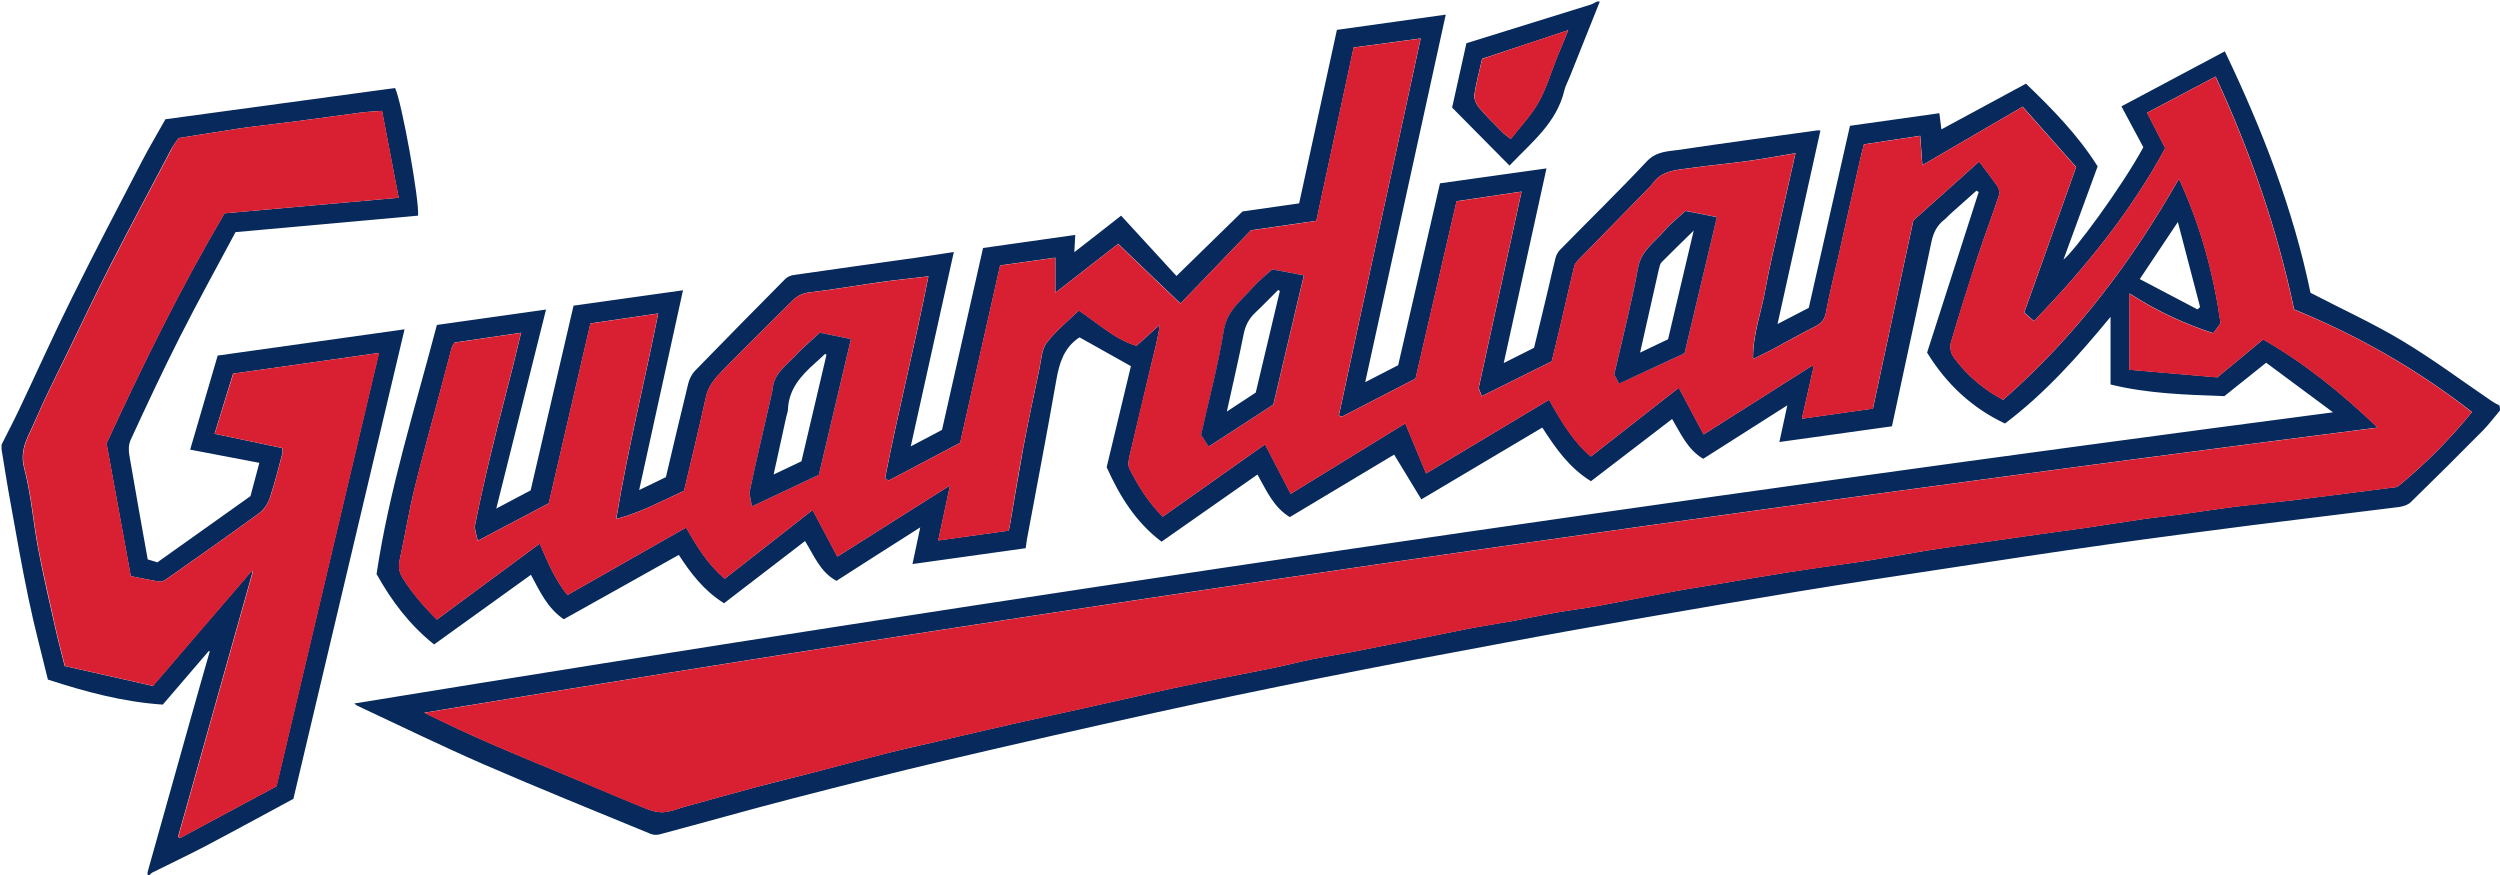 <?xml version="1.0" encoding="utf-8"?>
<!-- Generator: Adobe Illustrator 23.0.3, SVG Export Plug-In . SVG Version: 6.00 Build 0)  -->
<svg version="1.2" baseProfile="tiny" id="Layer_1" xmlns="http://www.w3.org/2000/svg" xmlns:xlink="http://www.w3.org/1999/xlink"
	 x="0px" y="0px" viewBox="0 0 1608 563" xml:space="preserve">
<g>
	<g>
		<path fill="#07295B" d="M1608,264c-3.6,4.2-6.9,8.7-10.7,12.6c-15.4,15.6-31,31.1-46.7,46.4c-1.8,1.8-4.9,2.7-7.5,3.1
			c-31.5,4-63.1,7.7-94.6,11.7c-31,4-62,8-93,12.4c-34.1,4.8-68.1,10-102.2,15.2c-31.7,4.8-63.5,9.6-95.2,14.8
			c-33.6,5.5-67.2,11.3-100.8,17.1c-29.3,5.1-58.6,10.3-87.8,15.8c-40.4,7.5-80.7,15.1-121,23.2c-35.5,7.1-71,14.5-106.4,22.3
			c-44.5,9.8-88.9,19.9-133.2,30.3c-33.2,7.8-66.2,16.2-99.2,24.7c-28.6,7.4-57,15.5-85.6,23.1c-1.8,0.5-4,0.3-5.7-0.4
			c-35.7-14.7-71.6-29.2-107.1-44.6C284,479.8,257.1,466.7,230,454c-0.5-0.2-1-0.7-2.2-1.5c423.5-69.1,847.2-131.5,1272.8-187.3
			c-14.4-10.7-28.7-21.3-43-31.9c-9.4,7.5-18.2,14.5-26.9,21.5c-24.8-0.9-49.2-1.6-73.2-7.5c0-14.6,0-28.8,0-43.5
			c-20.6,25-41.8,48.9-67.9,68.6c-21.2-10-37.5-25.2-50.1-45.6c11.1-34.4,22.1-68.9,33.2-103.3c-0.5-0.3-1-0.6-1.4-0.9
			c-5.5,4.9-11,9.8-16.5,14.7c-1.6,1.4-3,3.1-4.7,4.4c-4.3,3.5-6.5,8-7.7,13.4c-5.7,27.3-11.6,54.5-17.5,81.8
			c-2.6,12.3-5.3,24.6-8,37.3c-24,3.4-48,6.7-72.4,10.1c1.7-7.9,3.3-15.2,5.1-23.6c-18.5,11.7-36.2,23-54.1,34.4
			c-10.1-6-14.4-16.2-20-25.6c-17.4,13.4-34.8,26.7-52.2,40c-14-8.6-22.8-21.3-31.3-34.5c-25.7,15.2-51.2,30.4-77.8,46.2
			c-6-9.8-11.7-19.4-17.5-28.8c-22.1,13.2-44.5,26.7-67.1,40.2c-10.6-6.5-15-17.1-20.8-27.4c-20.5,14.4-41,28.7-61.7,43.2
			c-16.6-12.5-27-29.4-35.3-47.9c5.3-22.1,10.6-44,15.6-65c-11.4-6.4-22.1-12.4-33-18.5c-0.1,0.1-0.4,0.3-0.7,0.4
			c-9.3,6.4-12.3,15.9-14.2,26.6c-6,34.4-12.6,68.7-19,103c-0.3,1.8-0.5,3.6-0.8,5.6c-24.2,3.4-48.2,6.7-72.8,10.2
			c1.7-7.9,3.3-15.3,5-23.6c-18.3,11.6-36,22.9-53.9,34.4c-10.4-5.6-14.5-16.4-20.2-25.6c-17.5,13.4-34.8,26.7-52.1,40
			c-13-8.1-21.5-19.4-29.1-31.1c-24.7,13.9-49.3,27.6-74,41.4c-10.8-7.4-15.5-18.3-21.1-28.6c-20.7,14.9-41.5,29.8-62.3,44.8
			c-15.8-12.6-27.3-27.9-37-45.3c8.1-54.2,24.8-106.8,38.8-160.2c23.6-3.3,47-6.6,70.2-9.9c-10.6,42.3-21.1,84.3-32,128
			c8.3-4.4,15.2-8,22.1-11.7c9.2-39.7,18.4-79.1,27.6-118.8c23.3-3.3,46.5-6.6,70.4-9.9c-9.4,42.9-18.7,85.2-28.2,128.5
			c6.3-3,11.7-5.6,17.2-8.3c4.8-20.3,9.5-40.3,14.4-60.3c0.7-2.9,2.3-6,4.3-8.1c19.2-19.8,38.7-39.5,58.1-59.1
			c1.3-1.3,3.4-2.2,5.2-2.5c26.2-3.8,52.4-7.4,78.6-11.1c7.9-1.1,15.8-2.4,24.6-3.7c-9.2,41.7-18.3,82.8-27.7,125
			c7.2-3.8,13.8-7.2,20.1-10.6c8.8-39.1,17.5-77.6,26.4-117c19.3-2.7,39-5.5,59.3-8.4c-0.2,3.6-0.4,6.9-0.6,11.1
			c10.5-8.1,20.4-15.9,30.1-23.5c12.1,13.1,24,26.1,35.6,38.8c14.6-14.3,28.5-27.8,42.5-41.5c11.9-1.7,23.9-3.4,36.4-5.2
			c8.1-37.1,16.1-74.1,24.3-111.6c23.1-3.2,46.2-6.5,70-9.8c-17.3,78.8-34.4,157-51.8,236.4c7.6-3.9,14.5-7.5,21.2-10.9
			c9-39.1,17.9-77.8,26.9-117c22.6-3.2,45.2-6.4,68.5-9.6c-9.2,41.7-18.2,83-27.5,125.2c7-3.5,13.2-6.6,19.5-9.8
			c3-12.6,6.1-25,9-37.4c1.6-6.8,3.1-13.6,4.8-20.4c0.5-1.8,1.5-3.8,2.8-5.1c18.6-19,37.7-37.6,55.9-57c6.3-6.7,13.9-6.4,21.3-7.5
			c29.3-4.4,58.6-8.3,88-12.4c0.6-0.1,1.3,0,2.4,0c-9.2,41.4-18.3,82.5-27.6,124.5c7.2-3.7,13.6-7.1,20.1-10.4
			c8.8-39.1,17.6-78,26.5-117.1c19.1-2.7,38.2-5.4,57.5-8.1c0.4,3.5,0.9,6.9,1.3,10.4c18.2-9.8,36.2-19.6,54.4-29.4
			c17.4,16.7,33.5,33.2,46.1,53.2c-7.4,20.1-14.8,40.2-22,60c6.8-5.2,37-45.9,51.4-72.3c-4.5-8.4-9.1-17-14.1-26.3
			c22.2-11.8,44.1-23.5,66.5-35.4c24.2,50.5,44.1,101.9,55.1,155.3c20.2,10.5,40.4,19.7,59.2,31c19.8,11.9,38.3,25.7,57.4,38.7
			c1.6,1.1,3.3,1.9,4.9,2.8C1608,262,1608,263,1608,264z M571.5,309.1c-0.7-0.5-1.5-1-2.2-1.4c8.4-43.3,19.3-86,27.9-130
			c-8.6,1-16.3,1.9-24,2.8c-4.8,0.6-9.5,1.3-14.2,2c-12.5,1.8-24.9,4-37.4,5.4c-4.7,0.5-8.4,2-11.7,5.3
			c-15.2,15.2-30.5,30.2-45.5,45.5c-4.6,4.7-8.8,9.7-10.3,16.6c-4.4,20-9.3,40-14.1,60.4c-14.2,6.5-27.8,13.9-43.6,18.1
			c7.3-44.3,18.1-87.6,27-132.2c-15,2.2-29.2,4.3-43.6,6.4c-8.9,38.5-17.8,76.8-26.8,115.7c-14.4,7.6-29.4,15.5-45.7,24.1
			c-0.8-4.2-2.3-7.5-1.7-10.3c3.2-15.9,6.8-31.8,10.6-47.5c4.2-17.6,8.9-35.1,13.3-52.6c1.9-7.6,3.7-15.2,5.7-23.4
			c-14.8,2.2-28.6,4.2-42.8,6.3c-0.6,1.1-1.6,2.3-1.9,3.6c-2.4,9-4.7,18-7.1,26.9c-5.6,21.2-11.6,42.3-16.8,63.6
			c-3.7,15-6.1,30.2-9.4,45.3c-0.9,4.3-0.7,7.9,1.7,11.8c6.1,9.9,13.7,18.5,22.1,27c22.3-16.5,44.3-32.7,66.2-48.9
			c5.1,11.9,9.7,23.1,17.8,33.1c25.6-14.6,50.8-28.9,76.3-43.4c6.8,11.8,13.9,23.7,24.9,32.9c19.2-15,38-29.7,56.5-44.2
			c5.3,10.1,10.6,20,15.9,30c24.5-15.5,48-30.3,72.5-45.8c-2.7,12.7-5.2,24-7.6,35.4c15.4-2.2,30.2-4.2,45.3-6.3
			c0.2-0.9,0.5-1.8,0.7-2.8c2.9-17,5.7-34.1,8.8-51.1c3.2-16.8,6.7-33.5,10.3-50.3c1.2-5.7,1.4-12.3,4.6-16.6
			c5.9-7.7,13.7-14,20.7-20.8c12.5,8.2,23.1,18.5,37.1,22.7c5.4-4.9,10.2-9.2,15-13.5c-1.2,8.9-3.5,17.2-5.5,25.6
			c-4.7,19.7-9.4,39.4-14,59.1c-0.6,2.5-1.1,5.7,0,7.8c5.6,11.1,12.1,21.6,21.4,30.9c22-15.6,43.9-31,65.8-46.5
			c5.4,10.4,10.7,20.6,16.5,31.8c25.4-15.6,49.5-30.4,73.7-45.3c4.3,10.2,8.7,20.9,13.4,32.2c26.8-16.1,52.8-31.7,79.1-47.4
			c7.6,13.6,15.2,26.5,26.9,36.5c19-14.9,37.8-29.5,56.5-44.2c5.2,9.8,10.4,19.6,16,30c24.1-15.2,47-29.8,69.9-44.3
			c0.3,0.4,0.6,0.7,0.8,1.1c-2.5,10.9-5,21.9-7.5,33.1c15.6-2.2,30.2-4.3,45.7-6.5c8.6-39.9,17.2-80.4,26-121
			c14-12.5,28-25.1,42.3-37.9c4.4,5.9,8.2,10.7,11.7,15.8c1,1.5,1.7,3.9,1.2,5.5c-4.5,13.6-9.6,27.1-14.1,40.7
			c-5.9,18.1-11.6,36.3-17,54.6c-0.8,2.7,0,6.8,1.7,9.1c6.6,9.1,14.8,16.8,24.2,23c2.5,1.6,5.1,3,7.7,4.6
			c46.6-40.8,82.7-88.8,113.1-142.2c14,30.1,22.3,61.1,26.8,92.9c-1.6,2.2-3,4-4.7,6.4c-18.6-6.1-36.3-14.2-53.9-25.6
			c0,17.1,0,32.9,0,49.1c19.5,1.7,38.4,3.3,56.5,4.9c10.4-8.6,19.9-16.4,29.5-24.4c26.8,15.4,50.6,34.6,73.6,56.7
			c-420.7,53.9-839.2,114.1-1256.4,183.4c15.5,7.6,30.8,14.8,46.2,21.4c17.9,7.7,35.9,15,53.8,22.5c13.7,5.7,27.4,11.6,41.2,17.2
			c3.9,1.6,8.3,3.1,12.4,2.9c4.6-0.2,9.2-2.2,13.8-3.5c15.5-4.3,31-8.6,46.6-12.8c11.3-3,22.7-5.7,34.1-8.7
			c17.1-4.4,34.2-9.1,51.3-13.4c9.9-2.5,20-4.6,30-7c16.3-3.8,32.5-7.6,48.8-11.3c15.2-3.5,30.4-6.7,45.6-10.1
			c11.8-2.6,23.5-5.2,35.3-7.9c7.4-1.7,14.8-3.4,22.2-5c11-2.3,22-4.6,33-6.8c10.9-2.2,21.8-4.2,32.6-6.5c8.2-1.7,16.3-3.8,24.6-5.5
			c7.9-1.6,16-2.8,23.9-4.3c13.3-2.6,26.5-5.2,39.8-7.9c4.4-0.9,8.8-1.7,13.1-2.6c8.6-1.7,17.1-3.6,25.7-5.2
			c8.9-1.7,17.9-3,26.8-4.6c9.1-1.7,18.1-3.7,27.2-5.3c8.9-1.6,18-2.6,26.9-4.3c17-3.1,34-6.6,51-9.7c8-1.5,16-2.6,24-4
			c16-2.7,31.9-5.5,47.9-8c14.3-2.3,28.7-4.2,43.1-6.3c5.1-0.7,10.2-1.5,15.2-2.4c10.3-1.7,20.5-3.6,30.8-5.3
			c11.9-1.9,23.9-3.5,35.9-5.2c11.8-1.7,23.6-3.4,35.4-5.1c10.4-1.5,20.7-2.8,31.1-4.3c11.8-1.7,23.6-3.7,35.4-5.4
			c8.2-1.2,16.4-2,24.6-3.1c11.8-1.6,23.6-3.5,35.5-5c12.5-1.6,25.1-2.7,37.6-4.2c21.9-2.7,43.7-5.6,66.6-8.5
			c17.2-13.9,33.4-30.1,48.1-48.2c-35.7-27.8-73.6-49.3-114.4-66c-10.9-51.8-28.1-101.3-50.5-149.8c-14.7,7.7-29.2,15.4-44.1,23.3
			c4.2,8.1,7.9,15.4,11.7,22.8c-22.4,41.4-51.7,77.2-84.4,111.2c-2.3-2-4.1-3.6-6.3-5.5c11-30.9,22.1-61.8,33.4-93.6
			c-11.3-12.7-22.6-25.5-34.4-38.8c-22,12.8-43.1,25.1-64.5,37.6c-0.4-6-0.9-12-1.4-18.9c-12.5,1.9-24.6,3.7-36.2,5.5
			c-1.1,4.3-2,7.6-2.7,11c-4.5,19.9-8.9,39.8-13.4,59.7c-2.8,12.5-6,24.9-8.3,37.4c-0.9,4.7-3,7-7,9.1c-9.5,4.8-18.8,10-28.2,15.1
			c-3.4,1.8-6.9,3.4-11.7,5.8c-0.2-16.1,5.3-29.9,7.8-44.2c2.6-14.7,6.3-29.2,9.5-43.8c3.2-14.5,6.5-29,10-44.4
			c-11.4,1.9-21.6,3.8-31.9,5.2c-11.7,1.6-23.4,2.6-35.1,4.3c-8.9,1.3-18.6,1.3-24.8,9.9c-1.2,1.7-2.8,3.2-4.3,4.7
			c-14.4,14.7-28.8,29.5-43.2,44.2c-1.2,1.3-2.6,2.8-3,4.4c-2.9,11.9-5.6,23.9-8.4,35.9c-2,8.7-4.2,17.4-6.1,25.3
			c-15.6,7.8-30.1,15-45,22.4c-1-2.6-1.6-4.3-2-5.2c9.3-42.4,18.4-84,27.6-126.4c-14.8,2.2-28.3,4.2-41.8,6.2
			c-8.8,38.2-17.6,76-26.4,114.1c-15.5,8-31.4,16.2-47.4,24.5c-0.6-0.3-1.2-0.5-1.9-0.8c17.2-80.6,35.1-161,52.6-242.5
			c-15,2-28.9,3.9-43.1,5.8c-7.9,37-15.9,74-24,111.5c-14.1,2-28,4-42.1,6.1c-14.6,15.2-29.5,30.7-45.3,47.1
			c-13.4-12.8-26.4-25.3-40.1-38.4c-13.1,10.2-26.6,20.7-40.4,31.5c0-7.9,0-15,0-22.6c-11.8,1.7-23.4,3.3-35.5,5
			c-8.6,38.2-17.2,76.4-25.7,114.1C601.8,293.2,586.6,301.1,571.5,309.1z M1413.4,199c0.6-0.5,1.2-1,1.7-1.5
			c-4.7-17.9-9.4-35.8-14.3-54.7c-8.6,12.9-16.2,24.3-24.5,36.7C1388.7,186,1401,192.5,1413.4,199z"/>
		<path fill="#07295B" d="M1,286c3.8-7.6,7.8-15.2,11.4-22.8c11.4-24,22.2-48.2,34-71.9C60.9,162,76,133.1,91.1,104.1
			c4.7-9.1,10-17.9,15.3-27.4c49.3-6.7,98.6-13.4,147.7-20.1c4.2,8.4,15.7,72.1,14.8,82.1c-38.8,3.5-77.7,7-117.4,10.6
			c-12,22.4-24.4,44.9-36,67.8c-11,21.7-21.3,43.8-31.5,65.9c-1.3,2.8-1.4,6.7-0.8,9.9c3.8,22.3,7.8,44.5,11.8,66.9
			c2.1,0.6,3.8,1.2,6.2,1.9c20.1-14.3,40.3-28.7,59.9-42.6c2-7.6,3.7-13.9,5.7-21.4c-14.5-2.8-28.9-5.5-44.5-8.5
			c5.9-20.3,11.8-40.4,17.7-60.5c40.6-5.7,80.1-11.2,120.2-16.9c-23.8,100.6-47.5,200.7-71.5,302c-18.9,10.2-38.1,20.7-57.5,30.9
			c-10.9,5.7-22,10.9-33,16.4c-0.8,0.4-1.5,1.2-2.2,1.8c-0.3,0-0.7,0-1,0c0-0.6-0.2-1.3-0.1-1.9c9.4-33.4,18.7-66.7,28.1-100.1
			c3.9-14,7.9-27.9,11.9-41.9c-0.2-0.1-0.4-0.2-0.6-0.3c-9.9,11.5-19.7,23-29.6,34.5c-25.5-1.7-49.6-8.2-73.9-16.1
			c-4.2-17.3-8.8-34.4-12.4-51.8c-4.3-20.5-7.9-41.1-11.6-61.7C4.7,312.2,2.9,300.6,1,289C1,288,1,287,1,286z M114.9,88.8
			c-1.5,2.2-3.5,4.8-5.1,7.8c-12.9,24.4-25.9,48.8-38.5,73.3C61.9,188.3,53,207,43.9,225.7c-7.3,15-14.9,29.9-21.5,45.3
			c-4,9.4-10.1,17.9-6.9,30c4.5,17,5.8,34.9,9.1,52.3c3.4,17.8,7.5,35.4,11.5,53c1.6,7.2,3.6,14.4,5.5,22.1
			c19.3,4.4,38.3,8.7,56.7,12.8c21.8-25.4,42.6-49.7,63.5-73.9c0.2,0.1,0.5,0.2,0.7,0.4c-16,56.8-32,113.7-48,170.5
			c0.4,0.3,0.8,0.6,1.1,0.9c20.7-11.1,41.4-22.3,62.2-33.4c21.9-92.8,43.8-185.2,65.9-278.7c-31.7,4.5-62.3,8.8-93.8,13.3
			C146,253,142,266,138,279c15.2,3.2,29.5,6.3,43.5,9.2c0.2,1.5,0.4,2.2,0.3,2.8c-2.6,9.7-5,19.5-8.2,29.1c-1.2,3.7-3.7,7.6-6.8,9.9
			c-19.9,14.5-40,28.6-60.2,42.8c-1.1,0.8-2.8,1.5-4.1,1.3c-6.1-1-12.2-2.3-18.4-3.5c-5.3-29-10.5-57.2-15.6-85.4
			c23.2-50.2,47.4-99.6,75.9-148c36.7-3.3,73.8-6.6,112-10c-3.7-19.1-7.2-37.6-10.7-55.9c-5.4,0.4-9.9,0.6-14.4,1.2
			c-13.1,1.7-26.1,3.6-39.2,5.3c-8.3,1.1-16.7,2-25.1,3.1c-4.1,0.5-8.2,1-12.3,1.6C141.9,84.5,129,86.5,114.9,88.8z"/>
		<path fill="#07295B" d="M1029,1c-6.5,16.3-13,32.5-19.5,48.8c-1.1,2.8-2.6,5.4-3.3,8.3c-4.9,20.8-20.9,33.3-35.3,48.4
			c-12.5-12.7-25-25.3-36.9-37.3c3.2-14.4,6.1-27.5,9.2-41.4c26.6-8.2,53.2-16.5,79.8-24.8c1.4-0.4,2.7-1.3,4.1-2
			C1027.7,1,1028.3,1,1029,1z M1008.7,19.4c-19.3,6.4-37.5,12.5-55.4,18.4c-1.8,8.2-3.9,15.5-5,23c-0.4,2.6,1.1,6.1,2.9,8.3
			c4.7,5.6,9.9,10.6,15,15.8c1.3,1.4,2.9,2.4,5.5,4.5c6.3-8.1,13.2-15.3,17.9-23.7c5.1-9,8-19.2,11.9-28.9
			C1003.8,31.4,1006,26,1008.7,19.4z"/>
		<path fill="#D82032" d="M571.5,309.1c15.1-8,30.3-15.9,46-24.2c8.5-37.6,17.1-75.9,25.7-114.1c12.1-1.7,23.7-3.3,35.5-5
			c0,7.6,0,14.7,0,22.6c13.8-10.7,27.3-21.2,40.4-31.5c13.7,13.2,26.7,25.6,40.1,38.4c15.8-16.5,30.6-31.9,45.3-47.1
			c14.2-2,28.1-4,42.1-6.1c8.1-37.5,16-74.6,24-111.5c14.2-1.9,28.1-3.8,43.1-5.8c-17.4,81.5-35.4,161.9-52.6,242.5
			c0.6,0.3,1.2,0.5,1.9,0.8c15.9-8.2,31.9-16.5,47.4-24.5c8.8-38.2,17.6-75.9,26.4-114.1c13.5-2,27-4,41.8-6.2
			c-9.3,42.4-18.4,84-27.6,126.4c0.3,0.9,1,2.6,2,5.2c14.9-7.4,29.4-14.7,45-22.4c1.9-7.9,4.1-16.6,6.1-25.3
			c2.8-12,5.5-23.9,8.4-35.9c0.4-1.6,1.8-3.2,3-4.4c14.4-14.8,28.8-29.5,43.2-44.2c1.5-1.5,3.1-3,4.3-4.7c6.2-8.6,15.8-8.6,24.8-9.9
			c11.6-1.7,23.4-2.7,35.1-4.3c10.3-1.4,20.5-3.3,31.9-5.2c-3.5,15.4-6.8,29.9-10,44.4c-3.2,14.6-6.9,29.1-9.5,43.8
			c-2.5,14.3-8.1,28.2-7.8,44.2c4.8-2.4,8.3-4,11.7-5.8c9.4-5,18.7-10.3,28.2-15.1c4-2,6.2-4.4,7-9.1c2.3-12.6,5.5-24.9,8.3-37.4
			c4.5-19.9,8.9-39.8,13.4-59.7c0.8-3.4,1.7-6.7,2.7-11c11.6-1.8,23.7-3.6,36.2-5.5c0.5,6.9,1,12.9,1.4,18.9
			c21.4-12.5,42.5-24.8,64.5-37.6c11.8,13.3,23.1,26,34.4,38.8c-11.4,31.8-22.4,62.7-33.4,93.6c2.2,2,4,3.5,6.3,5.5
			c32.6-33.9,62-69.8,84.4-111.2c-3.8-7.4-7.6-14.7-11.7-22.8c14.9-7.9,29.5-15.5,44.1-23.3c22.4,48.5,39.6,97.9,50.5,149.8
			c40.8,16.6,78.7,38.2,114.4,66c-14.7,18.1-31,34.3-48.1,48.2c-22.9,2.9-44.8,5.8-66.6,8.5c-12.5,1.5-25.1,2.7-37.6,4.2
			c-11.8,1.5-23.6,3.4-35.5,5c-8.2,1.1-16.4,1.9-24.6,3.1c-11.8,1.7-23.6,3.7-35.4,5.4c-10.3,1.5-20.7,2.9-31.1,4.3
			c-11.8,1.7-23.6,3.4-35.4,5.1c-12,1.7-24,3.4-35.9,5.2c-10.3,1.6-20.5,3.5-30.8,5.3c-5.1,0.9-10.2,1.6-15.2,2.4
			c-14.4,2.1-28.7,4.1-43.1,6.3c-16,2.5-31.9,5.3-47.9,8c-8,1.3-16,2.5-24,4c-17,3.2-34,6.6-51,9.7c-8.9,1.6-18,2.7-26.9,4.3
			c-9.1,1.6-18.1,3.6-27.2,5.3c-8.9,1.6-17.9,3-26.8,4.6c-8.6,1.6-17.1,3.5-25.7,5.2c-4.4,0.9-8.8,1.7-13.1,2.6
			c-13.3,2.6-26.5,5.3-39.8,7.9c-8,1.5-16,2.7-23.9,4.3c-8.2,1.7-16.4,3.8-24.6,5.5c-10.9,2.3-21.7,4.3-32.6,6.5
			c-11,2.2-22,4.5-33,6.8c-7.4,1.6-14.8,3.4-22.2,5c-11.7,2.6-23.5,5.3-35.3,7.9c-15.2,3.4-30.4,6.7-45.6,10.1
			c-16.3,3.7-32.5,7.5-48.8,11.3c-10,2.3-20,4.4-30,7c-17.1,4.4-34.2,9-51.3,13.4c-11.3,2.9-22.8,5.6-34.1,8.7
			c-15.6,4.2-31.1,8.5-46.6,12.8c-4.6,1.3-9.2,3.3-13.8,3.5c-4.1,0.1-8.4-1.3-12.4-2.9c-13.8-5.5-27.4-11.4-41.2-17.2
			c-17.9-7.5-36-14.8-53.8-22.5c-15.5-6.7-30.8-13.8-46.2-21.4c417.2-69.3,835.7-129.5,1256.4-183.4c-22.9-22.1-46.8-41.3-73.6-56.7
			c-9.6,7.9-19.1,15.8-29.5,24.4c-18.1-1.6-36.9-3.2-56.5-4.9c0-16.2,0-32,0-49.1c17.6,11.4,35.3,19.5,53.9,25.6
			c1.8-2.4,3.1-4.2,4.7-6.4c-4.5-31.8-12.8-62.8-26.8-92.9c-30.4,53.4-66.6,101.4-113.1,142.2c-2.6-1.6-5.2-3-7.7-4.6
			c-9.4-6.3-17.6-13.9-24.2-23c-1.7-2.3-2.5-6.4-1.7-9.1c5.3-18.3,11-36.5,17-54.6c4.5-13.6,9.6-27.1,14.1-40.7
			c0.5-1.5-0.2-4-1.2-5.5c-3.4-5.1-7.3-9.9-11.7-15.8c-14.3,12.8-28.3,25.3-42.3,37.9c-8.7,40.7-17.4,81.1-26,121
			c-15.5,2.2-30,4.3-45.7,6.5c2.5-11.2,5-22.1,7.5-33.1c-0.3-0.4-0.6-0.7-0.8-1.1c-22.9,14.5-45.8,29-69.9,44.3
			c-5.5-10.4-10.7-20.2-16-30c-18.7,14.6-37.5,29.3-56.5,44.2c-11.8-9.9-19.3-22.8-26.9-36.5c-26.2,15.7-52.2,31.3-79.1,47.4
			c-4.7-11.3-9.2-22-13.4-32.2c-24.2,14.9-48.3,29.7-73.7,45.3c-5.8-11.2-11.1-21.4-16.5-31.8c-21.9,15.5-43.8,30.9-65.8,46.5
			c-9.3-9.3-15.8-19.8-21.4-30.9c-1.1-2.1-0.5-5.3,0-7.8c4.5-19.7,9.2-39.4,14-59.1c2-8.4,4.3-16.6,5.5-25.6
			c-4.8,4.3-9.5,8.6-15,13.5c-14-4.2-24.5-14.5-37.1-22.7c-6.9,6.8-14.7,13.1-20.7,20.8c-3.2,4.2-3.4,10.9-4.6,16.6
			c-3.5,16.7-7.1,33.5-10.3,50.3c-3.2,17-5.9,34-8.8,51.1c-0.2,1-0.5,1.9-0.7,2.8c-15,2.1-29.9,4.2-45.3,6.3
			c2.5-11.4,4.9-22.7,7.6-35.4c-24.5,15.5-48,30.3-72.5,45.8c-5.3-10-10.6-19.9-15.9-30c-18.6,14.5-37.4,29.2-56.5,44.2
			c-11-9.3-18.1-21.1-24.9-32.9c-25.5,14.5-50.7,28.8-76.3,43.4c-8.1-10.1-12.7-21.3-17.8-33.1c-22,16.2-43.9,32.4-66.2,48.9
			c-8.4-8.5-16-17.1-22.1-27c-2.4-3.9-2.7-7.5-1.7-11.8c3.3-15.1,5.8-30.3,9.4-45.3c5.2-21.3,11.2-42.4,16.8-63.6
			c2.4-9,4.6-18,7.1-26.9c0.4-1.4,1.3-2.6,1.9-3.6c14.2-2.1,28.1-4.1,42.8-6.3c-2,8.2-3.8,15.8-5.7,23.4c-4.4,17.5-9.1,35-13.3,52.6
			c-3.8,15.8-7.3,31.6-10.6,47.5c-0.6,2.8,1,6.1,1.7,10.3c16.3-8.6,31.3-16.5,45.7-24.1c9-39,17.9-77.2,26.8-115.7
			c14.4-2.1,28.5-4.2,43.6-6.4c-8.9,44.6-19.7,87.9-27,132.2c15.8-4.2,29.4-11.7,43.6-18.1c4.8-20.4,9.7-40.3,14.1-60.4
			c1.5-6.9,5.7-12,10.3-16.6c15-15.3,30.4-30.3,45.5-45.5c3.3-3.3,7-4.8,11.7-5.3c12.5-1.4,24.9-3.6,37.4-5.4
			c4.7-0.7,9.5-1.4,14.2-2c7.7-0.9,15.4-1.8,24-2.8c-8.6,43.9-19.5,86.7-27.9,130C570,308.1,570.7,308.6,571.5,309.1z M818.3,173.3
			c-4.5,4.2-8.7,7.4-12.1,11.3c-7.4,8.5-16.9,14.9-19,28c-3.6,22.5-9.6,44.7-14.6,67.1c1.4,2.2,2.8,4.4,4.9,7.5
			c14.5-9.4,28.6-18.6,41.6-27c6.7-28.5,13.1-55.4,19.6-83.1C831.5,175.8,824.9,174.5,818.3,173.3z M1083.5,227.2
			c6.9-29.1,13.8-58.1,20.8-87.6c-7.1-1.4-13.8-2.7-20.2-4c-4.8,4.5-9.6,8.1-13.4,12.6c-6.3,7.5-15,12.6-17.1,24
			c-4.2,23-10.1,45.6-15.3,68.5c0.9,1.7,1.8,3.4,3.1,5.9C1055.7,240.1,1069.7,233.6,1083.5,227.2z M483.6,325.7
			c15.4-7.3,29.1-13.7,43.1-20.3c6.8-28.9,13.6-57.8,20.6-87.3c-6.9-1.4-13.4-2.8-20-4.1c-5.4,5-10.9,9.5-15.6,14.7
			c-5.8,6.3-13.7,11.3-14.7,21.1c-0.3,2.5-0.9,4.9-1.5,7.3c-4.4,19.3-8.9,38.7-13.1,58.1C481.8,318.1,483,321.4,483.6,325.7z"/>
		<path fill="#D82032" d="M114.9,88.8c14.1-2.2,27-4.3,39.9-6.3c4.1-0.6,8.2-1.1,12.3-1.6c8.3-1,16.7-2,25.1-3.1
			c13.1-1.7,26.1-3.6,39.2-5.3c4.4-0.6,8.9-0.7,14.4-1.2c3.5,18.3,7,36.8,10.7,55.9c-38.2,3.4-75.2,6.7-112,10
			c-28.4,48.4-52.7,97.8-75.9,148c5.2,28.2,10.3,56.4,15.6,85.4c6.2,1.2,12.3,2.5,18.4,3.5c1.3,0.2,2.9-0.5,4.1-1.3
			c20.1-14.2,40.3-28.3,60.2-42.8c3.1-2.2,5.5-6.2,6.8-9.9c3.2-9.5,5.5-19.4,8.2-29.1c0.2-0.6-0.1-1.3-0.3-2.8
			c-14.1-3-28.3-6-43.5-9.2c4-13,8-26,12-38.7c31.5-4.5,62.1-8.8,93.8-13.3c-22.1,93.5-44,185.9-65.9,278.7
			c-20.7,11.1-41.5,22.3-62.2,33.4c-0.4-0.3-0.8-0.6-1.1-0.9c16-56.8,32-113.7,48-170.5c-0.2-0.1-0.5-0.2-0.7-0.4
			c-20.8,24.3-41.7,48.6-63.5,73.9c-18.4-4.2-37.4-8.5-56.7-12.8c-1.9-7.7-3.9-14.8-5.5-22.1c-3.9-17.7-8.1-35.3-11.5-53
			c-3.3-17.4-4.6-35.3-9.1-52.3c-3.2-12.1,2.9-20.6,6.9-30c6.5-15.4,14.2-30.2,21.5-45.3c9.1-18.7,18-37.4,27.5-55.9
			c12.6-24.6,25.6-48.9,38.5-73.3C111.4,93.6,113.5,91,114.9,88.8z"/>
		<path fill="#D82032" d="M1008.7,19.4c-2.7,6.6-4.9,12-7.1,17.5c-3.9,9.7-6.9,19.9-11.9,28.9c-4.7,8.4-11.6,15.6-17.9,23.7
			c-2.6-2.1-4.2-3.2-5.5-4.5c-5.1-5.2-10.4-10.3-15-15.8c-1.8-2.1-3.3-5.7-2.9-8.3c1.1-7.5,3.1-14.9,5-23
			C971.2,31.8,989.4,25.8,1008.7,19.4z"/>
		<path fill="#07295B" d="M818.3,173.3c6.7,1.3,13.2,2.5,20.3,3.8c-6.5,27.7-12.9,54.7-19.6,83.1c-12.9,8.4-27.1,17.6-41.6,27
			c-2-3.1-3.5-5.3-4.9-7.5c5-22.4,11-44.6,14.6-67.1c2.1-13.1,11.6-19.5,19-28C809.5,180.7,813.8,177.4,818.3,173.3z M789.1,264.7
			c6.7-4.4,12.6-8.2,18.6-12.2c5.2-21.8,10.3-43.5,15.5-65.3c-0.4-0.2-0.7-0.5-1.1-0.7c-4.9,4.8-9.6,9.8-14.6,14.5
			c-4.2,3.9-6.5,8.4-7.6,14C796.7,231.2,792.9,247.3,789.1,264.7z"/>
		<path fill="#07295B" d="M1083.5,227.2c-13.9,6.4-27.9,12.9-42.1,19.5c-1.3-2.5-2.2-4.3-3.1-5.9c5.2-22.9,11.1-45.6,15.3-68.5
			c2.1-11.4,10.8-16.5,17.1-24c3.8-4.5,8.6-8.1,13.4-12.6c6.3,1.2,13,2.6,20.2,4C1097.3,169.1,1090.4,198,1083.5,227.2z
			 M1054.9,226.8c6.5-3.1,12.1-5.8,18-8.6c5.4-22.9,10.8-45.9,16.5-69.9c-7.5,7.4-14.2,13.8-20.6,20.3c-1.1,1.1-1.4,3-1.8,4.5
			C1063,190.7,1059.1,208.3,1054.9,226.8z"/>
		<path fill="#07295B" d="M483.6,325.7c-0.6-4.4-1.8-7.6-1.2-10.5c4.1-19.4,8.7-38.7,13.1-58.1c0.5-2.4,1.2-4.8,1.5-7.3
			c1-9.8,8.9-14.8,14.7-21.1c4.8-5.2,10.3-9.7,15.6-14.7c6.6,1.3,13.1,2.7,20,4.1c-7,29.5-13.8,58.4-20.6,87.3
			C512.7,312,499,318.5,483.6,325.7z M531.6,228.2c-0.3-0.2-0.6-0.4-0.9-0.6c-2.1,2-4.2,4-6.4,5.9c-9.1,8.1-17,16.8-17.5,29.9
			c-0.1,1.6-0.7,3.2-1.1,4.8c-2.7,12.1-5.3,24.2-8.1,37c6.5-3.1,12.3-5.9,17.9-8.5C520.9,273.7,526.2,250.9,531.6,228.2z"/>
	</g>
</g>
</svg>
